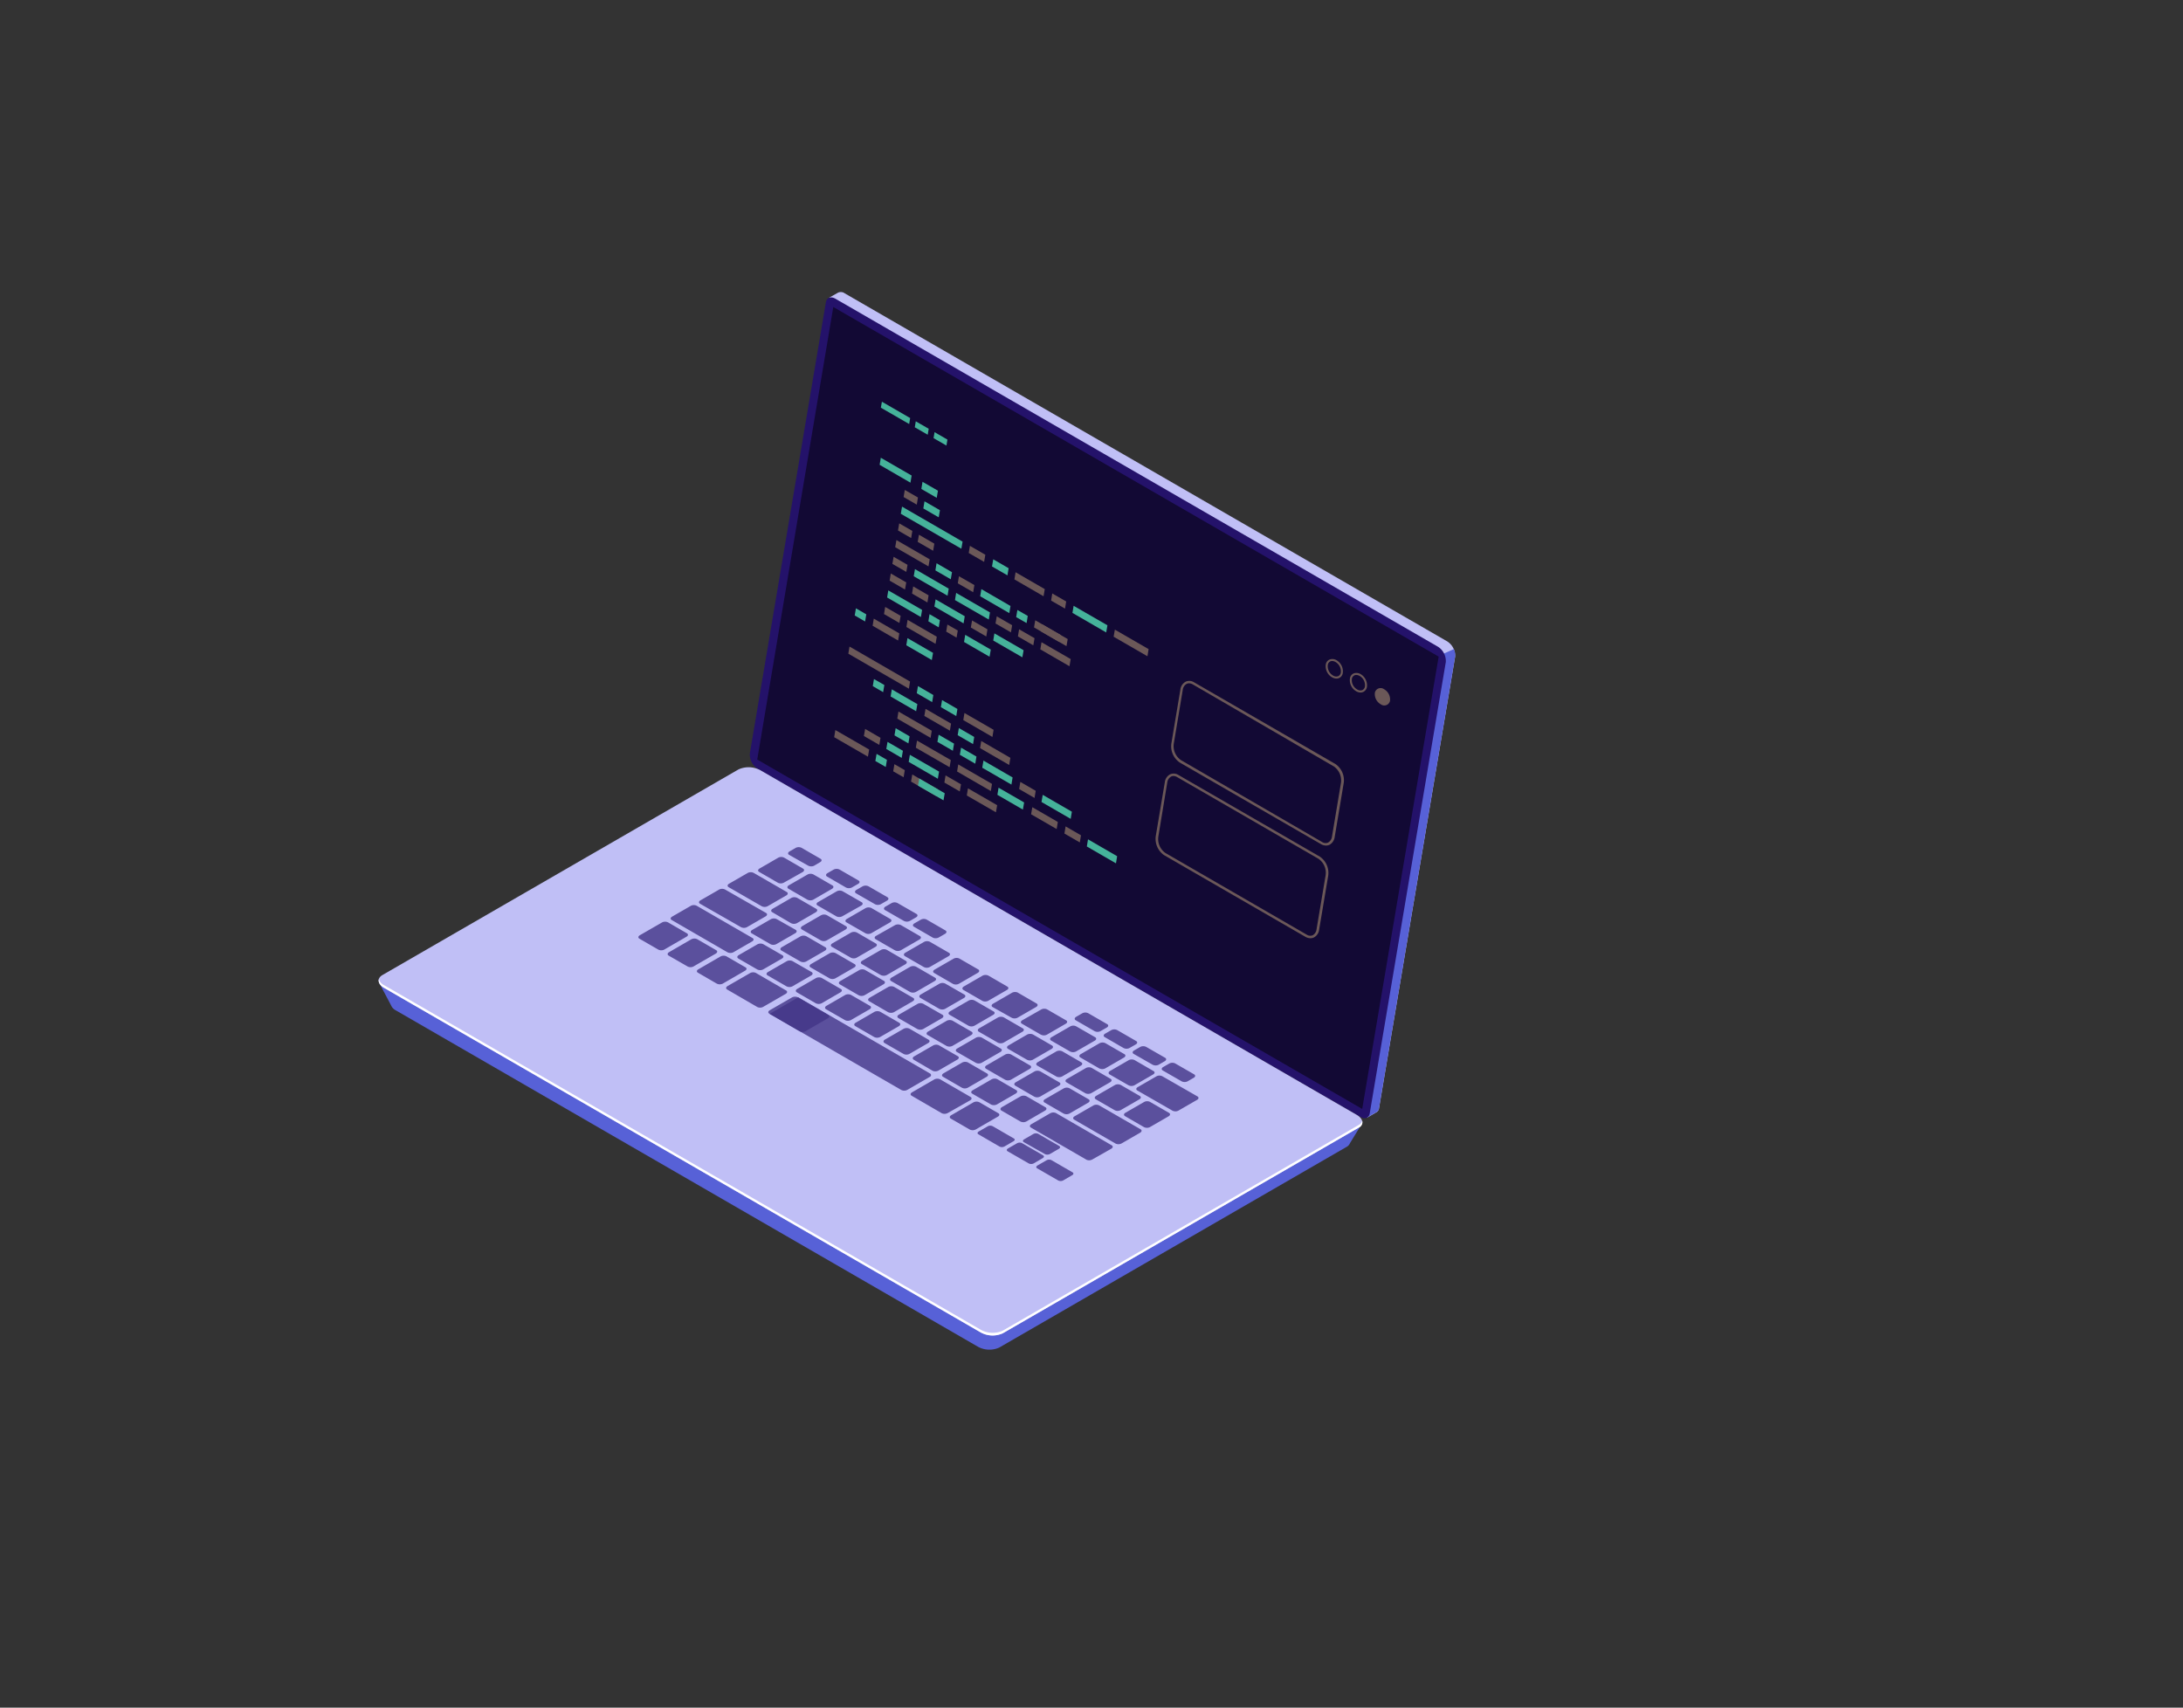 <svg xmlns="http://www.w3.org/2000/svg" xmlns:xlink="http://www.w3.org/1999/xlink" id="hero-laptop" viewBox="0 0 980.605 767.06"><rect x="0" y="0" width="980.605" height="767.06" fill="#333333" stroke="none"/><defs><linearGradient id="hero_gradient" y1="768" x2="1" y2="768" gradientTransform="matrix(496.435 0 0 -496.435 649.414 381490.405)" gradientUnits="userSpaceOnUse"><stop offset="0" stop-color="#45B29A" stop-opacity=".5"/><stop offset="1" stop-color="#45B29A" stop-opacity="0"/></linearGradient><linearGradient id="hero_gradient_2" y1="768.45" x2="1" y2="768.45" gradientTransform="matrix(93801.867 0 0 -93801.867 80445.236 72082334.593)" gradientUnits="userSpaceOnUse"><stop offset="0" stop-color="#f75f37" stop-opacity=".155"/><stop offset=".02" stop-color="#f75f37" stop-opacity=".155"/><stop offset="1" stop-color="#0f054c" stop-opacity=".5"/></linearGradient><linearGradient id="hero_gradient_3" y1="768" x2="1" y2="768" gradientTransform="matrix(-441.827 0 0 441.827 797.71 -338801.64)" gradientUnits="userSpaceOnUse"><stop offset="0" stop-color="#5761d7"/><stop offset=".18" stop-color="#5c66d9"/><stop offset=".39" stop-color="#6a73df"/><stop offset=".61" stop-color="#8289e8"/><stop offset=".85" stop-color="#a3a7f5"/><stop offset="1" stop-color="#bcbeff"/></linearGradient><linearGradient id="hero_gradient_4" y1="768" x2="1" y2="768" gradientTransform="matrix(-441.827 0 0 441.827 657.538 -338811.922)" gradientUnits="userSpaceOnUse"><stop offset="0" stop-color="#c0bff6"/><stop offset=".29" stop-color="#c5c4f7"/><stop offset=".64" stop-color="#d3d2f9"/><stop offset="1" stop-color="#e9e9fd"/></linearGradient><linearGradient id="hero_gradient_5" y1="769.195" x2="1" y2="769.195" gradientTransform="matrix(37188.924 0 0 -37188.924 14547.48 28605861.33)" xlink:href="#hero_gradient_4"/><linearGradient id="hero_gradient_6" y1="739.164" x2="1" y2="739.164" gradientTransform="matrix(-1097.236 0 0 1097.236 -2042.072 -810639.844)" xlink:href="#hero_gradient_3"/><linearGradient id="hero_gradient_7" y1="767.397" x2="1" y2="767.397" gradientTransform="matrix(-74209.36 0 0 74209.36 -26041.628 -56947526.403)" xlink:href="#hero_gradient_3"/><linearGradient id="hero_gradient_8" y1="768.615" x2="1" y2="768.615" gradientTransform="matrix(74290.413 0 0 -74290.413 52163.459 57101215.966)" xlink:href="#hero_gradient_4"/><linearGradient id="hero_gradient_9" y1="768.982" x2="1" y2="768.982" gradientTransform="scale(1958.136 -1958.136) rotate(-22.966 -1896.11 367.912)" gradientUnits="userSpaceOnUse"><stop offset="0" stop-color="#45B29A" stop-opacity=".5"/><stop offset=".02" stop-color="#f75f37" stop-opacity=".5"/><stop offset=".13" stop-color="#c14a3c" stop-opacity=".5"/><stop offset=".24" stop-color="#913840" stop-opacity=".5"/><stop offset=".35" stop-color="#692844" stop-opacity=".5"/><stop offset=".47" stop-color="#491b47" stop-opacity=".5"/><stop offset=".59" stop-color="#2f1149" stop-opacity=".5"/><stop offset=".72" stop-color="#1d0a4b" stop-opacity=".5"/><stop offset=".85" stop-color="#12064c" stop-opacity=".5"/><stop offset="1" stop-color="#0f054c" stop-opacity=".5"/></linearGradient><linearGradient id="hero_gradient_10" y1="767.272" x2="1" y2="767.272" gradientTransform="scale(4172.041 -4172.041) rotate(-55.446 -730.899 381.845)" gradientUnits="userSpaceOnUse"><stop offset="0" stop-color="#bcbeff"/><stop offset=".23" stop-color="#aaadf8"/><stop offset=".68" stop-color="#7c83e5"/><stop offset="1" stop-color="#5761d7"/></linearGradient><linearGradient id="hero_gradient_11" y1="769.001" x2="1" y2="769.001" gradientTransform="matrix(6953.59 0 0 -6953.59 6355.448 5347552.644)" gradientUnits="userSpaceOnUse"><stop offset="0" stop-color="#e9e9fd"/><stop offset=".36" stop-color="#d3d2f9"/><stop offset=".71" stop-color="#c5c4f7"/><stop offset="1" stop-color="#c0bff6"/></linearGradient><linearGradient id="hero_gradient_12" x1="0" y1="767.999" x2=".999" y2="767.999" gradientTransform="scale(123.869 -123.869) rotate(-29.991 -1439.069 368.74)" xlink:href="#hero_gradient_10"/><linearGradient id="hero_gradient_13" y1="768" x2="1" y2="768" gradientTransform="scale(110.443 -110.443) rotate(-29.982 -1440.07 366.791)" gradientUnits="userSpaceOnUse"><stop offset="0" stop-color="#5761d7"/><stop offset=".24" stop-color="#5761d7"/><stop offset=".39" stop-color="#7a82e5"/><stop offset=".55" stop-color="#979cf0"/><stop offset=".7" stop-color="#acaff8"/><stop offset=".85" stop-color="#b8bafd"/><stop offset="1" stop-color="#bcbeff"/></linearGradient><linearGradient id="hero_gradient_14" x1="0" y1="767.999" x2="1" y2="767.999" gradientTransform="matrix(135.152 0 0 -135.152 840.357 104413.13)" xlink:href="#hero_gradient_11"/><linearGradient id="hero_gradient_15" y1="770.708" y2="770.708" gradientTransform="matrix(6530.363 0 0 -6530.363 33161.484 5033619.264)" xlink:href="#hero_gradient_11"/><linearGradient id="hero_gradient_16" x1="0" y1="768" x2="1" y2="768" gradientTransform="matrix(0 -218.486 -218.486 0 168705.255 649.192)" gradientUnits="userSpaceOnUse"><stop offset="0" stop-color="#6B5858" stop-opacity=".5"/><stop offset="1" stop-color="#6B5858" stop-opacity="0"/></linearGradient><linearGradient id="hero_gradient_17" y1="768" x2="1" y2="768" gradientTransform="matrix(126.612 0 0 -126.612 194.343 97792.836)" gradientUnits="userSpaceOnUse"><stop offset="0" stop-color="#bcbeff"/><stop offset=".15" stop-color="#a3a7f5"/><stop offset=".39" stop-color="#8289e8"/><stop offset=".61" stop-color="#6a73df"/><stop offset=".82" stop-color="#5c66d9"/><stop offset="1" stop-color="#5761d7"/></linearGradient><linearGradient id="hero_gradient_19" y1="770.434" x2="1" y2="770.434" gradientTransform="matrix(6099.031 0 0 -6099.031 205.752 4699434.363)" xlink:href="#hero_gradient_4"/><linearGradient id="hero_gradient_20" y1="770.607" x2="1" y2="770.607" gradientTransform="matrix(5281.642 0 0 -5281.642 415.674 4070604.154)" xlink:href="#hero_gradient_4"/><linearGradient id="hero_gradient_21" y1="768" x2="1" y2="768" gradientTransform="matrix(0 204.39 204.39 0 -156713.907 349.733)" gradientUnits="userSpaceOnUse"><stop offset="0" stop-color="#f75f37" stop-opacity="0"/><stop offset=".98" stop-color="#f75f37" stop-opacity=".5"/><stop offset="1" stop-color="#45B29A" stop-opacity=".5"/></linearGradient><radialGradient id="hero_gradient_18" cx="0" cy="768" r="1" gradientTransform="matrix(73.581 0 0 -73.635 317.748 57125.944)" gradientUnits="userSpaceOnUse"><stop offset="0" stop-color="#6B5858" stop-opacity=".5"/><stop offset="1" stop-color="#0f054c" stop-opacity=".5"/></radialGradient><style>.cls-1{fill:#6b5858}.cls-2{fill:#45b29a}.cls-19{fill:#24126a;fill-opacity:.8}</style></defs><g id="laptop"><path d="M535.206 336.585l33.847-201.077-2.628-1.13 3.995-2.262a2.969 2.969 0 013.153.236l270.672 156.37a7.658 7.658 0 013.495 6.89l-34.162 202.68a2.475 2.475 0 01-1.42 2.052l-3.993 2.314-.684-3.735h.237L538.674 343.501a7.654 7.654 0 01-3.468-6.916z" transform="translate(-194.106 -.583)" fill="url(#hero_gradient_5)"/><path d="M842.72 294.14l4.469-1.973a6.057 6.057 0 01.551 3.366l-34.162 202.68a2.474 2.474 0 01-1.42 2.053l-3.994 2.313-.683-3.734h.236l-13.638-7.889z" transform="translate(-194.106 -.583)" fill="url(#hero_gradient_6)"/><path d="M534.471 345.921l270.672 156.37c2.103 1.21 3.89.526 4.257-1.657l34.163-202.655a7.628 7.628 0 00-3.521-6.89L569.344 134.746c-2.103-1.183-3.89-.5-4.257 1.657l-34.163 202.68a7.625 7.625 0 003.548 6.838z" transform="translate(-194.106 -.583)" fill="#24126a"/><path d="M568.421 138.48l271.934 157.053-34.346 203.18-271.75-156.948 34.163-203.285z" transform="translate(-194.106 -.583)" fill-opacity=".51"/><path d="M364.314 441.858l14.77 7.73 148.133-85.573a10.683 10.683 0 019.671.394l255.43 147.586c2.443-1.368 13.612-6.732 13.612-6.732l-5.413 8.809a3.286 3.286 0 01-1.525 1.684L643.001 605.88a10.69 10.69 0 01-9.671-.395L371.908 454.428a4.58 4.58 0 01-2.181-2.34l-5.414-10.23z" transform="translate(-194.106 -.583)" fill="url(#hero_gradient_7)"/><path d="M366.6 444.303l268.045 154.792a11.031 11.031 0 009.907.394l159.749-92.36c2.628-1.472 2.207-4.024-.71-5.733L535.73 346.605a11.028 11.028 0 00-9.907-.395L365.89 438.57c-2.524 1.473-2.208 4.023.709 5.733z" transform="translate(-194.106 -.583)" fill="url(#hero_gradient_8)"/><path d="M366.6 443.093l268.045 154.792a11.11 11.11 0 009.907.421l159.88-92.386a3.097 3.097 0 001.604-1.867 2.63 2.63 0 01-1.603 3.077l-159.881 92.36a11.028 11.028 0 01-9.907-.395L366.6 444.303c-1.892-1.104-2.628-2.63-2.313-3.866a4.55 4.55 0 002.313 2.656z" transform="translate(-194.106 -.583)" fill="#fff"/><g opacity=".8"><path class="cls-19" d="M489.85 427.157l-8.516-4.917c-.682-.395-.603-1.078.184-1.552l10.04-5.786a3.016 3.016 0 012.627 0l8.488 4.918c.683.394.604 1.078-.184 1.526l-10.038 5.81a2.967 2.967 0 01-2.602 0zm13.138 7.573l-8.515-4.891c-.683-.395-.604-1.105.184-1.552l10.038-5.812a3.024 3.024 0 012.628 0l8.489 4.918c.683.394.604 1.078-.184 1.551l-10.039 5.787a2.89 2.89 0 01-2.601 0zm13.115 7.704l-8.488-4.917c-.684-.395-.605-1.078.184-1.525l10.038-5.812a2.964 2.964 0 012.628 0l8.515 4.917c.683.395.603 1.078-.184 1.526l-10.04 5.811a3.019 3.019 0 01-2.653 0zm18.184-6.364l-8.515-4.918c-.683-.394-.604-1.078.184-1.551l8.436-4.866a2.964 2.964 0 012.628 0l8.514 4.919c.684.394.605 1.078-.184 1.525l-8.435 4.865a2.894 2.894 0 01-2.628.026zm13.113 7.574l-8.489-4.918c-.683-.394-.604-1.078.184-1.525l8.435-4.865a2.888 2.888 0 012.628 0l8.515 4.891c.683.394.604 1.105-.21 1.552l-8.41 4.865a3.019 3.019 0 01-2.653 0zm13.14 7.602l-8.488-4.918c-.683-.394-.604-1.078.184-1.552l8.436-4.865a2.972 2.972 0 012.628 0l8.514 4.918c.683.394.578 1.078-.21 1.525l-8.41 4.892a3.018 3.018 0 01-2.653 0zm13.14 7.574l-8.515-4.892c-.683-.394-.578-1.105.21-1.552l8.41-4.865a3.024 3.024 0 012.628 0l8.488 4.892c.683.395.605 1.105-.184 1.552l-8.435 4.865a2.969 2.969 0 01-2.603 0zm13.138 7.6l-8.514-4.919c-.683-.394-.604-1.078.183-1.525l8.436-4.892a3.026 3.026 0 012.628 0l8.489 4.919c.682.395.603 1.078-.185 1.552l-8.436 4.864a2.966 2.966 0 01-2.601 0zm13.139 7.573l-8.515-4.892c-.683-.393-.604-1.103.184-1.55l8.436-4.866a2.972 2.972 0 012.628 0l8.514 4.918c.683.395.605 1.078-.184 1.525l-8.41 4.865a2.886 2.886 0 01-2.653 0zm13.115 7.6l-8.489-4.97c-.683-.394-.604-1.079.185-1.526l8.435-4.865a2.893 2.893 0 012.628-.132l8.515 4.918c.683.395.578 1.078-.21 1.552l-8.41 4.865a3.017 3.017 0 01-2.654.158zm13.138 7.599l-8.488-4.917c-.683-.395-.604-1.078.184-1.552l8.435-4.864a2.964 2.964 0 012.628 0l8.514 4.917c.684.394.58 1.078-.21 1.525l-8.409 4.866a2.944 2.944 0 01-2.654.025zm13.14 7.574l-8.515-4.917c-.683-.395-.578-1.078.21-1.525l8.41-4.866a2.947 2.947 0 012.628-.131l8.488 4.918c.683.394.604 1.078-.184 1.55l-8.435 4.867a2.972 2.972 0 01-2.603.104zm13.138 7.602l-8.514-4.917c-.683-.395-.604-1.078.183-1.552l8.436-4.865a3.016 3.016 0 012.628 0l8.489 4.917c.682.395.603 1.078-.184 1.526l-8.436 4.891a2.967 2.967 0 01-2.602 0zm-98.859-71.898l-8.514-4.919c-.684-.395-.578-1.078.21-1.525l8.409-4.865a2.94 2.94 0 012.628 0l8.488 4.917c.684.395.604 1.078-.184 1.552l-8.435 4.865a2.97 2.97 0 01-2.602-.026zm-13.323-7.707l-8.515-4.918c-.684-.395-.605-1.078.184-1.525l8.435-4.865a2.937 2.937 0 012.628 0l8.462 4.786c.683.394.604 1.105-.183 1.552l-8.437 4.865a2.968 2.968 0 01-2.574.105zm-13.352-7.706l-18.394-10.52c-.684-.394-.605-1.078.184-1.525l8.435-4.865a2.89 2.89 0 012.628 0l18.395 10.52c.683.394.604 1.078-.184 1.55l-8.436 4.867a2.968 2.968 0 01-2.628-.027zm9.33-9.388l-14.874-8.574c-.683-.394-.604-1.104.184-1.551l8.436-4.866a3.024 3.024 0 012.627 0l14.848 8.574c.683.394.604 1.078-.184 1.551l-8.436 4.866a2.969 2.969 0 01-2.601 0zm30.483 32.4l-8.514-4.918c-.683-.394-.604-1.078.21-1.551l8.41-4.865a3.016 3.016 0 012.628 0l8.487 4.917c.683.395.605 1.079-.183 1.526l-8.436 4.865a2.89 2.89 0 01-2.602.026zm13.139 7.625l-8.515-4.917c-.683-.395-.604-1.079.184-1.526l8.435-4.865a2.89 2.89 0 012.628-.131l8.515 4.917c.684.395.605 1.105-.184 1.552l-8.435 4.865a2.97 2.97 0 01-2.628.105zm13.115 7.548l-8.488-4.918c-.683-.395-.605-1.078.184-1.552l8.435-4.865a2.964 2.964 0 012.628 0l8.515 4.918c.683.394.604 1.079-.184 1.525l-8.436 4.892a3.019 3.019 0 01-2.654 0zm13.139 7.574l-8.489-4.918c-.683-.394-.604-1.079.185-1.525l8.435-4.866a2.89 2.89 0 012.628 0l8.514 4.892c.683.394.578 1.105-.21 1.552l-8.41 4.865a3.019 3.019 0 01-2.653 0zm13.139 7.602l-8.514-4.919c-.684-.393-.578-1.078.21-1.551l8.409-4.865a3.024 3.024 0 012.628 0L630.52 464c.684.394.605 1.078-.184 1.552l-8.436 4.865a2.966 2.966 0 01-2.601 0zm13.138 7.573l-8.514-4.891c-.683-.394-.604-1.105.183-1.552l8.437-4.865a3.025 3.025 0 012.628 0l8.487 4.918c.683.394.605 1.078-.183 1.525l-8.436 4.865a2.892 2.892 0 01-2.602 0zm13.141 7.6l-8.515-4.918c-.683-.394-.603-1.078.184-1.525l8.436-4.892a2.97 2.97 0 012.627 0l8.515 4.918c.684.395.605 1.079-.184 1.552l-8.435 4.865a2.964 2.964 0 01-2.628 0zm13.113 7.599l-8.488-4.918c-.684-.393-.605-1.103.184-1.55l8.435-4.866a2.972 2.972 0 012.628 0l8.515 4.918c.683.395.604 1.078-.184 1.525l-8.436 4.865a2.939 2.939 0 01-2.654.027zm13.139 7.574l-8.488-4.917c-.684-.395-.605-1.078.184-1.525l8.435-4.866a2.888 2.888 0 012.628 0l8.514 4.918c.683.395.579 1.078-.21 1.552l-8.41 4.865a3.015 3.015 0 01-2.653-.027zm23.361 13.491l-18.552-10.73c-.683-.394-.605-1.077.184-1.525l8.435-4.865a2.889 2.889 0 012.628 0l18.553 10.703c.684.395.604 1.078-.184 1.552l-8.436 4.865a2.965 2.965 0 01-2.628 0zm25.571-14.779l-15.767-9.045c-.683-.395-.604-1.08.183-1.526l8.437-4.865a2.888 2.888 0 012.628 0l15.766 9.046c.683.395.605 1.105-.183 1.552l-8.436 4.865a2.968 2.968 0 01-2.628-.027zM589.76 438.568l-8.514-4.918c-.683-.394-.578-1.078.21-1.525l8.41-4.865a2.937 2.937 0 012.627 0l8.489 4.918c.683.394.604 1.078-.184 1.552l-8.41 4.865a3.022 3.022 0 01-2.628-.027zm-13.453-7.784l-8.514-4.891c-.683-.394-.578-1.105.21-1.552l8.41-4.865a3.024 3.024 0 012.627 0l8.489 4.918c.683.394.604 1.078-.184 1.525l-8.436 4.865a2.891 2.891 0 01-2.602 0zm-13.455-7.758l-8.514-4.918c-.683-.394-.605-1.078.184-1.552l8.435-4.864a2.972 2.972 0 012.628 0l8.514 4.918c.683.393.605 1.078-.184 1.525L565.48 423a2.885 2.885 0 01-2.628.026zm-13.482-7.784l-8.383-4.918c-.683-.394-.604-1.078.184-1.525l8.435-4.892a2.972 2.972 0 012.628 0l8.515 4.918c.683.395.577 1.079-.21 1.552l-8.41 4.865a3.019 3.019 0 01-2.759 0zm53.531 30.928l-8.514-4.918c-.683-.394-.579-1.078.21-1.55l8.41-4.867a3.024 3.024 0 012.627 0l8.488 4.918c.683.395.604 1.078-.183 1.526l-8.437 4.891a2.968 2.968 0 01-2.6 0zm13.139 7.574l-8.515-4.917c-.683-.395-.605-1.078.184-1.527l8.436-4.865a2.888 2.888 0 012.627 0l8.515 4.892c.683.395.605 1.105-.184 1.552l-8.435 4.865a2.965 2.965 0 01-2.628 0zm13.139 7.6l-8.514-4.918c-.684-.394-.605-1.079.184-1.551l8.435-4.865a2.963 2.963 0 012.628 0l8.515 4.917c.682.395.603 1.078-.184 1.525l-8.436 4.891a2.964 2.964 0 01-2.628 0zm13.115 7.573l-8.489-4.891c-.683-.394-.604-1.104.184-1.551l8.436-4.866a2.972 2.972 0 012.628 0l8.513 4.918c.684.395.58 1.078-.21 1.525l-8.409 4.865a2.934 2.934 0 01-2.653 0zm13.138 7.706l-8.514-4.917c-.683-.395-.578-1.078.21-1.526l8.41-4.89a3.016 3.016 0 012.627 0l8.489 4.916c.683.395.604 1.079-.184 1.552l-8.435 4.865a2.968 2.968 0 01-2.603 0zm13.139 7.496l-8.514-4.865c-.683-.394-.579-1.105.21-1.552l8.41-4.865a3.024 3.024 0 012.627 0l8.488 4.918c.683.394.604 1.078-.184 1.525l-8.436 4.865a2.886 2.886 0 01-2.601-.026zm13.141 7.574l-8.515-4.918c-.683-.395-.604-1.079.184-1.526l8.437-4.865a2.884 2.884 0 012.627-.132l8.514 4.918c.684.394.605 1.079-.184 1.551l-8.435 4.866a2.97 2.97 0 01-2.628.106zm13.138 7.599l-8.514-4.918c-.683-.395-.605-1.078.184-1.552l8.435-4.865a2.964 2.964 0 012.628 0l8.515 4.917c.683.395.604 1.08-.184 1.527l-8.436 4.864a2.891 2.891 0 01-2.627.027zm13.114 7.574l-8.489-4.918c-.683-.395-.605-1.078.184-1.526l8.435-4.864a2.889 2.889 0 012.628 0l8.514 4.917c.684.395.58 1.104-.21 1.551l-8.409 4.865a3.019 3.019 0 01-2.653-.025zM582.85 419.794l-8.514-4.892c-.683-.395-.579-1.105.21-1.552l8.41-4.865a3.016 3.016 0 012.628 0l8.487 4.917c.683.395.605 1.078-.183 1.525l-8.436 4.866a2.891 2.891 0 01-2.602 0zm-12.956-7.548l-8.514-4.917c-.684-.395-.605-1.08.183-1.527l8.436-4.864a2.888 2.888 0 012.628 0l8.514 4.891c.683.395.605 1.105-.184 1.552l-8.436 4.76a2.962 2.962 0 01-2.627.105zm-13.139-7.548l-8.487-4.918c-.684-.395-.605-1.078.183-1.525l8.436-4.865a2.89 2.89 0 012.628 0l8.514 4.917c.683.395.578 1.105-.21 1.552l-8.41 4.865a3.021 3.021 0 01-2.654-.026zm-13.139-7.548l-8.515-4.918c-.683-.393-.578-1.078.211-1.525l8.409-4.865a2.946 2.946 0 012.628 0l8.488 4.918c.683.394.605 1.079-.184 1.552l-8.41 4.733a2.968 2.968 0 01-2.627.105zm13.456-7.757l-8.489-4.813c-.683-.395-.604-1.079.184-1.552l2.786-1.604a2.964 2.964 0 012.628 0l8.514 4.918c.683.394.604 1.078-.184 1.525l-2.786 1.63a3.017 3.017 0 01-2.653-.105zm17.054 9.861l-8.488-4.918c-.684-.394-.605-1.105.184-1.552l2.785-1.604a2.973 2.973 0 012.628 0l8.515 4.918c.683.394.604 1.078-.184 1.525l-2.786 1.604a2.941 2.941 0 01-2.654.027zm13.032 7.496l-8.514-4.892c-.683-.395-.604-1.105.184-1.552l2.786-1.604a3.013 3.013 0 012.627 0l8.488 4.892c.684.42.605 1.104-.184 1.551l-2.785 1.604a2.891 2.891 0 01-2.602 0zm13.009 7.521l-8.514-4.892c-.683-.394-.578-1.104.184-1.551l2.812-1.604a2.886 2.886 0 012.627 0l8.515 4.891c.684.394.578 1.104-.21 1.552l-2.786 1.604a2.972 2.972 0 01-2.628 0zm13.009 7.519l-8.515-4.918c-.683-.395-.578-1.078.21-1.525l2.786-1.604a2.884 2.884 0 012.628-.132l8.514 4.918c.683.394.578 1.104-.21 1.551l-2.785 1.605a2.97 2.97 0 01-2.628.105zm72.66 42l-8.514-4.918c-.684-.395-.58-1.079.21-1.552l2.785-1.605a2.972 2.972 0 012.628 0l8.515 4.919c.683.395.578 1.078-.21 1.525l-2.786 1.604a2.886 2.886 0 01-2.628.026zm13.008 7.573l-8.487-4.917c-.683-.395-.605-1.105.183-1.552l2.787-1.604a2.964 2.964 0 012.628 0l8.514 4.917c.683.395.604 1.078-.185 1.525l-2.785 1.605a2.946 2.946 0 01-2.655.026zm12.957 7.444l-8.435-4.813c-.684-.394-.605-1.104.184-1.552l2.786-1.604a2.972 2.972 0 012.628 0l8.514 4.892c.683.395.604 1.104-.184 1.552l-2.786 1.603a2.943 2.943 0 01-2.707-.078zm13.139 7.521l-8.514-4.891c-.683-.395-.605-1.105.183-1.552l2.787-1.604a2.935 2.935 0 012.626 0l8.489 4.892c.683.394.605 1.104-.184 1.551l-2.786 1.604a2.967 2.967 0 01-2.601 0zm-128.95-58.935l-8.516-4.918c-.683-.395-.604-1.078.184-1.525l8.515-4.813a2.97 2.97 0 012.627 0l8.515 4.918c.683.394.605 1.078-.184 1.552l-8.435 4.865a2.966 2.966 0 01-2.707-.079zm13.138 7.6l-8.514-4.918c-.683-.395-.605-1.105.184-1.552l8.435-4.865a2.963 2.963 0 012.628 0l8.515 4.918c.682.394.604 1.078-.184 1.525l-8.436 4.865a2.893 2.893 0 01-2.628.027zm13.112 7.574l-8.487-4.919c-.683-.393-.604-1.078.184-1.525l8.436-4.865a2.893 2.893 0 012.628-.132l8.514 4.918c.683.395.578 1.078-.21 1.552l-8.41 4.865a3.02 3.02 0 01-2.654.106zm13.142 7.599l-8.515-4.918c-.656-.394-.578-1.078.21-1.552l8.41-4.865a3.026 3.026 0 012.628 0l8.488 4.918c.684.394.605 1.078-.184 1.526l-8.41 4.865a2.943 2.943 0 01-2.627.026zm13.138 7.574l-8.514-4.786c-.683-.395-.579-1.079.21-1.525l8.41-4.866a2.942 2.942 0 012.627-.131l8.488 4.918c.683.394.604 1.103-.183 1.551l-8.436 4.866a2.972 2.972 0 01-2.602-.027zm13.141 7.602l-8.515-4.918c-.683-.394-.603-1.078.185-1.551l8.54-4.866a2.972 2.972 0 012.628 0l8.515 4.918c.683.395.604 1.078-.184 1.525l-8.436 4.892a2.963 2.963 0 01-2.733 0zm13.139 7.574l-8.514-4.918c-.683-.394-.605-1.078.184-1.526l8.436-4.865a2.888 2.888 0 012.628 0l8.514 4.892c.683.394.604 1.105-.184 1.551l-8.436 4.866a2.964 2.964 0 01-2.628 0zm13.113 7.599l-8.489-4.917c-.683-.395-.604-1.078.185-1.526l8.435-4.89a2.964 2.964 0 012.628 0l8.514 4.916c.683.395.578 1.079-.21 1.552l-8.41 4.865a3.019 3.019 0 01-2.653 0zm13.139 7.574l-8.514-4.89c-.657-.396-.578-1.106.21-1.552l8.409-4.866a3.024 3.024 0 012.628 0l8.488 4.918c.683.394.605 1.078-.184 1.525l-8.41 4.865a2.937 2.937 0 01-2.628 0zm-180.169-59.751l-25.043-14.49c-.684-.394-.605-1.078.184-1.525l8.435-4.865a2.888 2.888 0 012.628 0l25.07 14.49c.683.395.578 1.078-.21 1.526l-8.41 4.864a2.936 2.936 0 01-2.653 0zm161.354 93.229l-25.045-14.491c-.682-.394-.578-1.078.21-1.525l8.41-4.865a2.938 2.938 0 012.628-.131l25.044 14.49c.683.394.605 1.078-.184 1.525l-8.383 4.76a2.937 2.937 0 01-2.68.237zm-52.505-13.595l-8.514-4.918c-.684-.395-.605-1.078.183-1.526l10.039-5.812a3.025 3.025 0 012.628 0l8.487 4.918c.684.394.605 1.078-.183 1.526l-10.039 5.812a2.969 2.969 0 01-2.602 0zm-95.393-55.017l-13.586-7.89c-.683-.394-.604-1.105.184-1.552l10.038-5.785a2.889 2.889 0 012.628-.132l13.613 7.89c.683.394.604 1.078-.185 1.551l-10.038 5.786a2.94 2.94 0 01-2.654.132zm82.856 47.705l-13.585-7.888c-.684-.395-.605-1.079.183-1.527l10.039-5.81a2.964 2.964 0 012.628 0l13.612 7.889c.684.394.605 1.078-.184 1.525l-10.065 5.707a3.018 3.018 0 01-2.628.104zm-63.909-36.845l-13.586-7.89c-.683-.394-.604-1.078.185-1.551l10.038-5.786a2.972 2.972 0 012.628 0l13.612 7.89c.683.395.604 1.078-.184 1.525l-10.038 5.812a3.019 3.019 0 01-2.655 0z" transform="translate(-194.106 -.583)"/><path class="cls-19" d="M552.681 448.564l59.128 34.187a.816.816 0 010 1.526l-10.222 5.916a2.937 2.937 0 01-2.628 0l-59.154-34.187 12.876-7.442zm113.761 73.161l9.46 5.47c.553.341.5.893-.157 1.262l-4.1 2.393a2.468 2.468 0 01-2.18 0l-9.487-5.47c-.552-.315-.474-.894.158-1.263l4.099-2.367a2.44 2.44 0 012.207-.025zM653.2 514.07l9.46 5.471c.55.342.498.895-.158 1.263l-4.1 2.392a2.468 2.468 0 01-2.181 0l-9.487-5.47c-.551-.315-.473-.893.158-1.261l4.125-2.368a2.475 2.475 0 012.182-.026zm-13.142-7.573l9.46 5.47c.579.316.5.894-.157 1.262l-4.1 2.367a2.468 2.468 0 01-2.18 0l-9.488-5.496c-.551-.316-.472-.868.158-1.262l4.126-2.367a2.388 2.388 0 012.181.026zm20.394 3.393l9.46 5.471c.552.315.499.894-.158 1.262l-4.1 2.367a2.467 2.467 0 01-2.18 0l-9.487-5.365c-.552-.342-.473-.894.157-1.262l4.127-2.394a2.468 2.468 0 012.18-.078z" transform="translate(-194.106 -.583)"/></g><path class="cls-1" d="M789.743 380.396a4.506 4.506 0 01-2.234-.63l-63.438-36.66a8.788 8.788 0 01-3.783-8.547l4.046-24.221a4.602 4.602 0 012.392-3.55 3.94 3.94 0 013.757.289l63.438 36.66a8.81 8.81 0 013.784 8.547l-4.047 24.22a4.704 4.704 0 01-2.392 3.577 3.738 3.738 0 01-1.524.315zm-61.52-72.872a2.442 2.442 0 00-1.05.237 3.556 3.556 0 00-1.761 2.63l-4.047 24.22a7.63 7.63 0 003.232 7.417l63.412 36.791a2.86 2.86 0 002.628.263 3.53 3.53 0 001.787-2.63l4.047-24.22a7.654 7.654 0 00-3.26-7.417l-63.279-36.79a3.617 3.617 0 00-1.708-.501zm54.53 114.503a4.674 4.674 0 01-2.26-.632l-63.438-36.66a8.914 8.914 0 01-3.784-8.546l4.074-24.22a4.572 4.572 0 012.365-3.551 3.94 3.94 0 013.757.29l63.49 36.659a8.862 8.862 0 013.784 8.547l-4.073 24.22a4.528 4.528 0 01-2.365 3.551 3.496 3.496 0 01-1.55.342zm-61.493-72.873a2.442 2.442 0 00-1.051.237 3.52 3.52 0 00-1.76 2.63l-4.022 24.352a7.654 7.654 0 003.26 7.416l63.436 36.66a2.907 2.907 0 002.628.262 3.516 3.516 0 001.76-2.76l4.074-24.221a7.656 7.656 0 00-3.258-7.416l-63.438-36.66a3.623 3.623 0 00-1.629-.5z" transform="translate(-194.106 -.583)"/><path class="cls-2" d="M603.085 217.401l-13.85-8.022.526-3.18 13.85 7.993zm11.799 6.811l-6.91-3.997.525-3.209 6.938 3.998z" transform="translate(-194.106 -.583)"/><path class="cls-1" d="M605.924 227.263l-5.913-3.419.526-3.182 5.912 3.392z" transform="translate(-194.106 -.583)"/><path class="cls-2" d="M615.778 232.97l-6.911-3.998.524-3.209 6.938 3.998zm10.17 14.097l-27.199-15.701.552-3.208 27.199 15.726z" transform="translate(-194.106 -.583)"/><path class="cls-1" d="M602.374 309.944l-27.198-15.727.525-3.208 27.199 15.727-.526 3.207z" transform="translate(-194.106 -.583)"/><path class="cls-2" d="M612.836 315.967l-6.912-3.998.525-3.208 6.911 4.024-.525 3.182z" transform="translate(-194.106 -.583)"/><path class="cls-1" d="M603.4 242.28l-5.913-3.42.553-3.182 5.886 3.392zm9.88 5.706l-6.938-3.998.552-3.208 6.911 3.997-.526 3.209zm-2.101 7.021l-14.952-8.626.55-3.208 14.954 8.652z" transform="translate(-194.106 -.583)"/><path class="cls-2" d="M621.191 260.794l-6.91-3.998.524-3.208 6.938 4.024-.552 3.182z" transform="translate(-194.106 -.583)"/><path class="cls-1" d="M631.256 266.605l-6.911-3.998.524-3.182 6.938 3.97-.551 3.21z" transform="translate(-194.106 -.583)"/><path class="cls-2" d="M647.495 275.993l-13.087-7.573.526-3.21 13.087 7.574z" transform="translate(-194.106 -.583)"/><path class="cls-1" d="M637.142 286.488l-6.938-4.024.553-3.182 6.91 3.997-.525 3.209z" transform="translate(-194.106 -.583)"/><path class="cls-2" d="M653.355 295.848l-13.087-7.547.526-3.21 13.113 7.575-.552 3.182z" transform="translate(-194.106 -.583)"/><path class="cls-1" d="M600.642 265.395l-6.912-3.998.526-3.208 6.937 3.998zm10.064 5.813l-6.912-3.998.526-3.207 6.912 3.996-.526 3.209z" transform="translate(-194.106 -.583)"/><path class="cls-2" d="M626.945 280.596l-13.113-7.573.552-3.209 13.087 7.574-.526 3.208z" transform="translate(-194.106 -.583)"/><path class="cls-1" d="M648.232 284.644l-6.938-3.997.553-3.208 6.91 3.998zm10.038 5.814l-6.912-3.998.526-3.208 6.938 3.997zm16.242 9.388l-13.087-7.574.525-3.208 13.113 7.574-.551 3.208z" transform="translate(-194.106 -.583)"/><path class="cls-2" d="M623.66 322.227l-6.911-3.998.526-3.182 6.912 3.997z" transform="translate(-194.106 -.583)"/><path class="cls-1" d="M639.902 331.615l-13.087-7.573.525-3.183 13.088 7.547-.526 3.21zm-41.784-51.203l-6.912-3.997.526-3.208 6.938 3.997zm16.242 9.388l-13.088-7.573.526-3.209 13.113 7.575-.551 3.208z" transform="translate(-194.106 -.583)"/><path class="cls-2" d="M631.204 334.822l-6.912-3.998.526-3.207 6.91 3.997z" transform="translate(-194.106 -.583)"/><path class="cls-1" d="M647.443 344.21l-13.088-7.573.526-3.208 13.088 7.574z" transform="translate(-194.106 -.583)"/><path class="cls-2" d="M646.656 259.031l-6.938-3.996.552-3.21 6.912 3.998z" transform="translate(-194.106 -.583)"/><path class="cls-1" d="M636.17 252.982l-6.91-3.997.525-3.209 6.937 3.997-.551 3.208zm26.699 15.438l-13.087-7.575.526-3.208 13.113 7.574-.552 3.209zm-61.65-10.94l-6.255-3.603.552-3.181 6.254 3.602-.551 3.183z" transform="translate(-194.106 -.583)"/><path class="cls-2" d="M619.745 268.183l-15.19-8.757.553-3.208 15.163 8.783-.526 3.182zm18.527 10.703l-15.189-8.757.525-3.21 15.19 8.758z" transform="translate(-194.106 -.583)"/><path class="cls-1" d="M672.515 273.968l-6.255-3.603.525-3.208 6.255 3.603-.525 3.208z" transform="translate(-194.106 -.583)"/><path class="cls-2" d="M691.013 284.673l-15.163-8.784.526-3.182 15.188 8.757-.551 3.209z" transform="translate(-194.106 -.583)"/><path class="cls-1" d="M709.54 295.375l-15.19-8.784.552-3.182 15.163 8.757-.526 3.21z" transform="translate(-194.106 -.583)"/><path class="cls-2" d="M607.762 277.756l-15.163-8.783.526-3.182 15.188 8.757-.551 3.208zm8.016 4.627l-4.652-2.709.526-3.207 4.651 2.708z" transform="translate(-194.106 -.583)"/><path class="cls-1" d="M623.793 287.012l-4.651-2.709.526-3.182 4.677 2.682z" transform="translate(-194.106 -.583)"/><path class="cls-2" d="M638.614 295.585l-11.458-6.627.526-3.208 11.485 6.628-.553 3.207zm16.634-15.121l-4.678-2.682.551-3.208 4.652 2.682-.525 3.208z" transform="translate(-194.106 -.583)"/><path class="cls-1" d="M670.07 289.037l-11.484-6.627.552-3.209 11.457 6.628-.526 3.208z" transform="translate(-194.106 -.583)"/><path class="cls-1" d="M673.17 290.826l-11.458-6.627.526-3.182 11.483 6.627-.551 3.182zm-61.046 41.21l-14.952-8.652.526-3.182 14.952 8.626z" transform="translate(-194.106 -.583)"/><path class="cls-2" d="M622.137 337.82l-6.938-3.997.551-3.208 6.912 3.998zm10.063 5.812l-6.937-3.998.552-3.208 6.912 3.997zm16.242 9.388l-13.113-7.574.552-3.208 13.087 7.574-.526 3.208z" transform="translate(-194.106 -.583)"/><path class="cls-1" d="M658.821 359.018l-6.91-3.998.525-3.209 6.91 3.998z" transform="translate(-194.106 -.583)"/><path class="cls-2" d="M675.062 368.406l-13.113-7.574.553-3.208 13.086 7.573z" transform="translate(-194.106 -.583)"/><path class="cls-1" d="M625.237 356.097l-6.911-3.998.526-3.208 6.937 3.997zm16.241 9.363l-13.086-7.548.525-3.209 13.114 7.575-.553 3.181zm-52.375-30.27l-6.937-3.997.552-3.181 6.91 3.996z" transform="translate(-194.106 -.583)"/><path class="cls-2" d="M599.141 341.03l-6.91-4.024.552-3.182 6.911 3.997zm16.242 9.362l-13.088-7.573.526-3.183 13.113 7.548-.551 3.208zm-13.219-15.884l-6.254-3.603.524-3.209 6.256 3.63-.526 3.182z" transform="translate(-194.106 -.583)"/><path class="cls-1" d="M620.664 345.21l-15.163-8.757.526-3.208 15.19 8.757zm18.526 10.705l-15.162-8.784.526-3.182 15.163 8.758-.526 3.208zm-55.21-15.438l-15.163-8.757.526-3.21 15.188 8.758z" transform="translate(-194.106 -.583)"/><path class="cls-2" d="M591.996 345.106l-4.678-2.683.552-3.208 4.651 2.682z" transform="translate(-194.106 -.583)"/><path class="cls-1" d="M600.009 349.733l-4.678-2.682.552-3.208 4.651 2.682zm14.823 8.576l-11.483-6.628.551-3.209 11.458 6.628-.526 3.209z" transform="translate(-194.106 -.583)"/><path class="cls-2" d="M617.933 360.095l-11.457-6.6.551-3.21 11.458 6.628-.552 3.182zm-27.121-48.599l-4.652-2.708.526-3.183 4.677 2.683-.551 3.208zm14.821 8.574l-11.458-6.627.526-3.209 11.483 6.627z" transform="translate(-194.106 -.583)"/><path class="cls-1" d="M620.797 328.8l-11.485-6.626.552-3.183 11.458 6.628-.525 3.182zm58.365 50.204l-6.91-3.997.524-3.209 6.912 3.998-.526 3.208z" transform="translate(-194.106 -.583)"/><path class="cls-2" d="M695.401 388.393l-13.086-7.574.525-3.209 13.087 7.574zm-41.809-24.143l-11.458-6.628.525-3.208 11.485 6.627-.552 3.208z" transform="translate(-194.106 -.583)"/><path class="cls-1" d="M668.755 372.981l-11.483-6.627.551-3.182 11.458 6.628-.526 3.181z" transform="translate(-194.106 -.583)"/><path class="cls-2" d="M582.718 279.753l-4.678-2.709.552-3.208 4.65 2.709z" transform="translate(-194.106 -.583)"/><path class="cls-1" d="M597.54 288.302l-11.458-6.627.526-3.208 11.457 6.627z" transform="translate(-194.106 -.583)"/><path class="cls-2" d="M612.675 297.058l-11.457-6.628.526-3.207 11.483 6.626-.552 3.209z" transform="translate(-194.106 -.583)"/><path class="cls-1" d="M794.421 305.395a4.126 4.126 0 01-1.97-.58 5.762 5.762 0 01-2.786-5.864 2.896 2.896 0 011.682-2.104 3.523 3.523 0 013.153.316 5.788 5.788 0 012.76 5.864 2.894 2.894 0 01-1.656 2.13 2.96 2.96 0 01-1.183.238zm-1.917-7.89a1.92 1.92 0 00-.79.157 2.076 2.076 0 00-1.155 1.5 4.84 4.84 0 002.338 4.865 2.63 2.63 0 002.339.29 2.156 2.156 0 001.157-1.5 4.817 4.817 0 00-2.365-4.865 3.076 3.076 0 00-1.524-.447zm12.771 14.149a4.133 4.133 0 01-1.998-.579 5.788 5.788 0 01-2.759-5.864 2.894 2.894 0 011.655-2.13 3.602 3.602 0 013.154.341 5.842 5.842 0 012.785 5.865 2.995 2.995 0 01-1.681 2.13 2.938 2.938 0 01-1.156.237zm-1.945-7.89a2.026 2.026 0 00-.788.158 2.154 2.154 0 00-1.156 1.499 4.813 4.813 0 002.365 4.866 2.627 2.627 0 002.312.288 2.152 2.152 0 001.157-1.498 4.84 4.84 0 00-2.34-4.865 3.254 3.254 0 00-1.55-.447zm15.164 11.678a2.627 2.627 0 01-4.152 1.5 5.263 5.263 0 01-2.628-5.26 2.626 2.626 0 014.126-1.5 5.264 5.264 0 012.654 5.26z" transform="translate(-194.106 -.583)"/><path class="cls-2" d="M619.247 200.728l-5.782-3.34.447-2.682 5.782 3.34-.447 2.682zm-8.411-4.865l-5.807-3.34.447-2.682 5.807 3.34-.447 2.682zm-8.329-4.813l-12.72-7.338.473-2.682 12.692 7.338-.445 2.682z" transform="translate(-194.106 -.583)"/></g></svg>